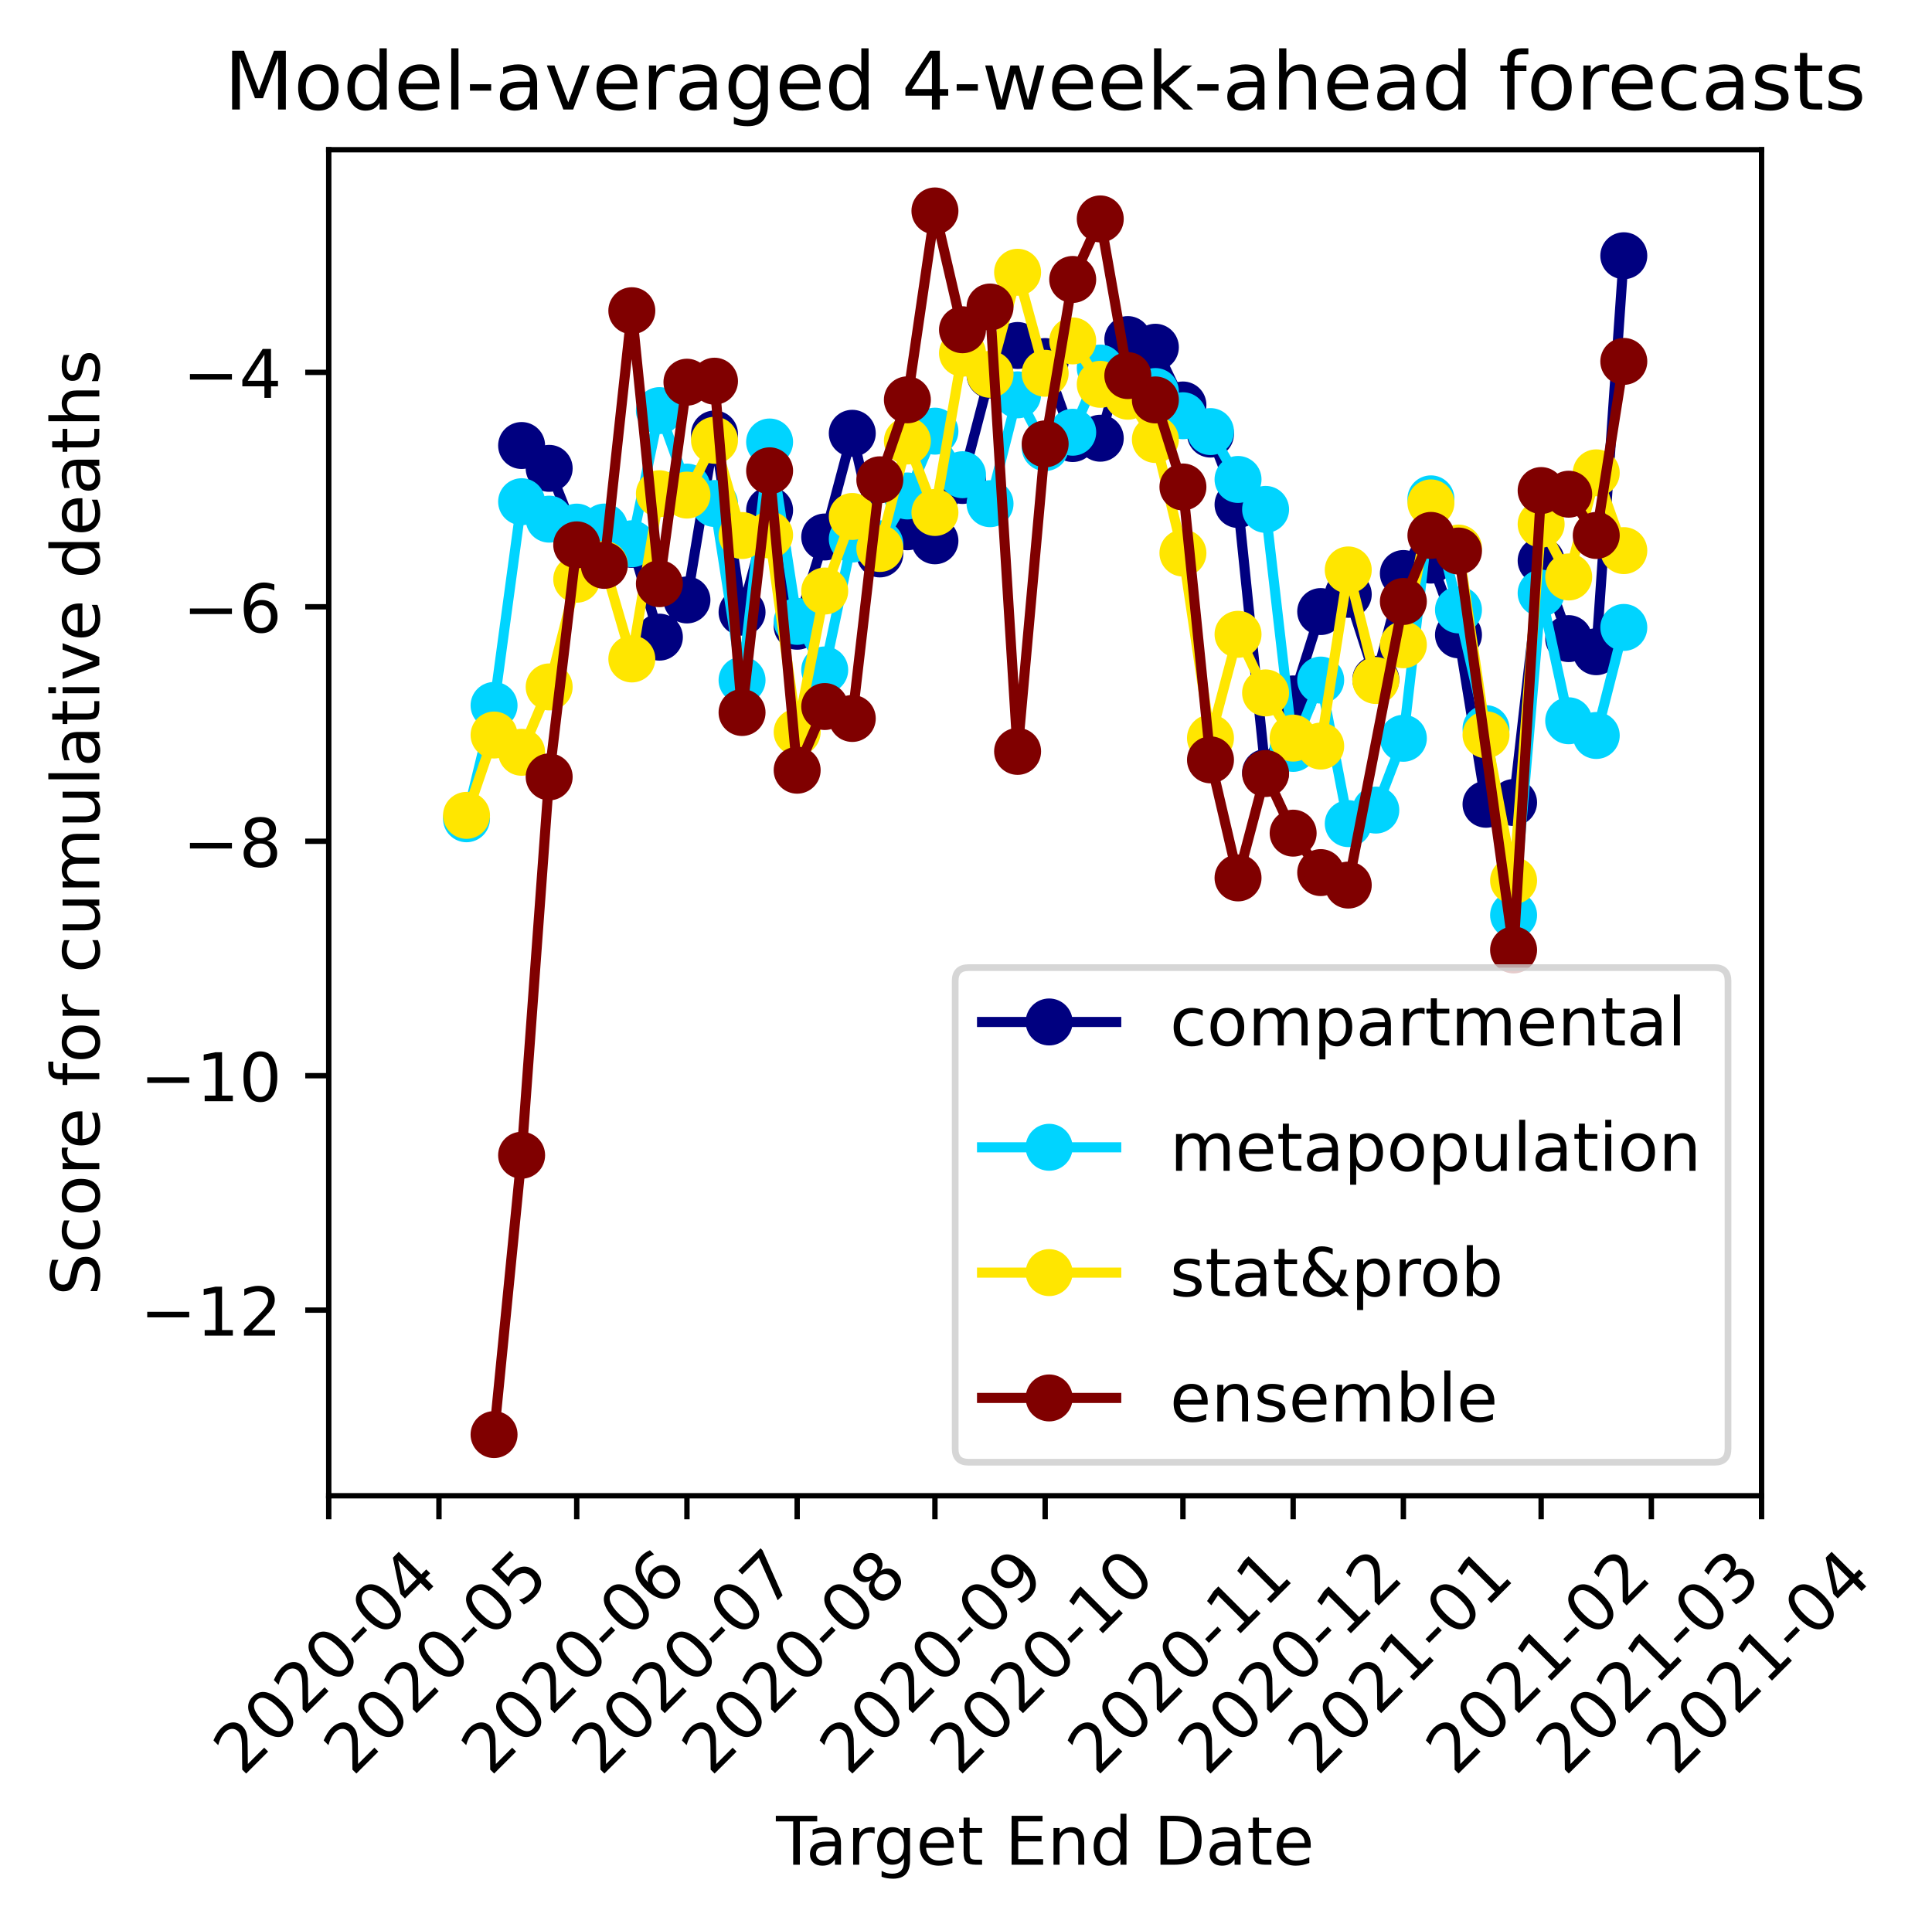 <?xml version="1.0" encoding="utf-8" standalone="no"?>
<!DOCTYPE svg PUBLIC "-//W3C//DTD SVG 1.1//EN"
  "http://www.w3.org/Graphics/SVG/1.1/DTD/svg11.dtd">
<!-- Created with matplotlib (https://matplotlib.org/) -->
<svg height="287.186pt" version="1.1" viewBox="0 0 287.877 287.186" width="287.877pt" xmlns="http://www.w3.org/2000/svg" xmlns:xlink="http://www.w3.org/1999/xlink">
 <defs>
  <style type="text/css">
*{stroke-linecap:butt;stroke-linejoin:round;}
  </style>
 </defs>
 <g id="figure_1">
  <g id="patch_1">
   <path d="M 0 287.186 
L 287.877 287.186 
L 287.877 0 
L 0 0 
z
" style="fill:#ffffff;"/>
  </g>
  <g id="axes_1">
   <g id="patch_2">
    <path d="M 48.983 222.919 
L 262.483 222.919 
L 262.483 22.318 
L 48.983 22.318 
z
" style="fill:#ffffff;"/>
   </g>
   <g id="matplotlib.axis_1">
    <g id="xtick_1">
     <g id="line2d_1">
      <defs>
       <path d="M 0 0 
L 0 3.5 
" id="mabea1fe0af" style="stroke:#000000;stroke-width:0.8;"/>
      </defs>
      <g>
       <use style="stroke:#000000;stroke-width:0.8;" x="48.983" xlink:href="#mabea1fe0af" y="222.919"/>
      </g>
     </g>
     <g id="text_1">
      <!-- 2020-04 -->
      <defs>
       <path d="M 19.188 8.297 
L 53.609 8.297 
L 53.609 0 
L 7.328 0 
L 7.328 8.297 
Q 12.938 14.109 22.625 23.891 
Q 32.328 33.688 34.812 36.531 
Q 39.547 41.844 41.422 45.531 
Q 43.312 49.219 43.312 52.781 
Q 43.312 58.594 39.234 62.25 
Q 35.156 65.922 28.609 65.922 
Q 23.969 65.922 18.812 64.312 
Q 13.672 62.703 7.812 59.422 
L 7.812 69.391 
Q 13.766 71.781 18.938 73 
Q 24.125 74.219 28.422 74.219 
Q 39.75 74.219 46.484 68.547 
Q 53.219 62.891 53.219 53.422 
Q 53.219 48.922 51.531 44.891 
Q 49.859 40.875 45.406 35.406 
Q 44.188 33.984 37.641 27.219 
Q 31.109 20.453 19.188 8.297 
z
" id="DejaVuSans-50"/>
       <path d="M 31.781 66.406 
Q 24.172 66.406 20.328 58.906 
Q 16.5 51.422 16.5 36.375 
Q 16.5 21.391 20.328 13.891 
Q 24.172 6.391 31.781 6.391 
Q 39.453 6.391 43.281 13.891 
Q 47.125 21.391 47.125 36.375 
Q 47.125 51.422 43.281 58.906 
Q 39.453 66.406 31.781 66.406 
z
M 31.781 74.219 
Q 44.047 74.219 50.516 64.516 
Q 56.984 54.828 56.984 36.375 
Q 56.984 17.969 50.516 8.266 
Q 44.047 -1.422 31.781 -1.422 
Q 19.531 -1.422 13.062 8.266 
Q 6.594 17.969 6.594 36.375 
Q 6.594 54.828 13.062 64.516 
Q 19.531 74.219 31.781 74.219 
z
" id="DejaVuSans-48"/>
       <path d="M 4.891 31.391 
L 31.203 31.391 
L 31.203 23.391 
L 4.891 23.391 
z
" id="DejaVuSans-45"/>
       <path d="M 37.797 64.312 
L 12.891 25.391 
L 37.797 25.391 
z
M 35.203 72.906 
L 47.609 72.906 
L 47.609 25.391 
L 58.016 25.391 
L 58.016 17.188 
L 47.609 17.188 
L 47.609 0 
L 37.797 0 
L 37.797 17.188 
L 4.891 17.188 
L 4.891 26.703 
z
" id="DejaVuSans-52"/>
      </defs>
      <g transform="translate(36.162 264.837)rotate(-45)scale(0.1 -0.1)">
       <use xlink:href="#DejaVuSans-50"/>
       <use x="63.623" xlink:href="#DejaVuSans-48"/>
       <use x="127.246" xlink:href="#DejaVuSans-50"/>
       <use x="190.869" xlink:href="#DejaVuSans-48"/>
       <use x="254.492" xlink:href="#DejaVuSans-45"/>
       <use x="290.576" xlink:href="#DejaVuSans-48"/>
       <use x="354.199" xlink:href="#DejaVuSans-52"/>
      </g>
     </g>
    </g>
    <g id="xtick_2">
     <g id="line2d_2">
      <g>
       <use style="stroke:#000000;stroke-width:0.8;" x="65.406" xlink:href="#mabea1fe0af" y="222.919"/>
      </g>
     </g>
     <g id="text_2">
      <!-- 2020-05 -->
      <defs>
       <path d="M 10.797 72.906 
L 49.516 72.906 
L 49.516 64.594 
L 19.828 64.594 
L 19.828 46.734 
Q 21.969 47.469 24.109 47.828 
Q 26.266 48.188 28.422 48.188 
Q 40.625 48.188 47.75 41.5 
Q 54.891 34.812 54.891 23.391 
Q 54.891 11.625 47.562 5.094 
Q 40.234 -1.422 26.906 -1.422 
Q 22.312 -1.422 17.547 -0.641 
Q 12.797 0.141 7.719 1.703 
L 7.719 11.625 
Q 12.109 9.234 16.797 8.062 
Q 21.484 6.891 26.703 6.891 
Q 35.156 6.891 40.078 11.328 
Q 45.016 15.766 45.016 23.391 
Q 45.016 31 40.078 35.438 
Q 35.156 39.891 26.703 39.891 
Q 22.75 39.891 18.812 39.016 
Q 14.891 38.141 10.797 36.281 
z
" id="DejaVuSans-53"/>
      </defs>
      <g transform="translate(52.585 264.837)rotate(-45)scale(0.1 -0.1)">
       <use xlink:href="#DejaVuSans-50"/>
       <use x="63.623" xlink:href="#DejaVuSans-48"/>
       <use x="127.246" xlink:href="#DejaVuSans-50"/>
       <use x="190.869" xlink:href="#DejaVuSans-48"/>
       <use x="254.492" xlink:href="#DejaVuSans-45"/>
       <use x="290.576" xlink:href="#DejaVuSans-48"/>
       <use x="354.199" xlink:href="#DejaVuSans-53"/>
      </g>
     </g>
    </g>
    <g id="xtick_3">
     <g id="line2d_3">
      <g>
       <use style="stroke:#000000;stroke-width:0.8;" x="85.935" xlink:href="#mabea1fe0af" y="222.919"/>
      </g>
     </g>
     <g id="text_3">
      <!-- 2020-06 -->
      <defs>
       <path d="M 33.016 40.375 
Q 26.375 40.375 22.484 35.828 
Q 18.609 31.297 18.609 23.391 
Q 18.609 15.531 22.484 10.953 
Q 26.375 6.391 33.016 6.391 
Q 39.656 6.391 43.531 10.953 
Q 47.406 15.531 47.406 23.391 
Q 47.406 31.297 43.531 35.828 
Q 39.656 40.375 33.016 40.375 
z
M 52.594 71.297 
L 52.594 62.312 
Q 48.875 64.062 45.094 64.984 
Q 41.312 65.922 37.594 65.922 
Q 27.828 65.922 22.672 59.328 
Q 17.531 52.734 16.797 39.406 
Q 19.672 43.656 24.016 45.922 
Q 28.375 48.188 33.594 48.188 
Q 44.578 48.188 50.953 41.516 
Q 57.328 34.859 57.328 23.391 
Q 57.328 12.156 50.688 5.359 
Q 44.047 -1.422 33.016 -1.422 
Q 20.359 -1.422 13.672 8.266 
Q 6.984 17.969 6.984 36.375 
Q 6.984 53.656 15.188 63.938 
Q 23.391 74.219 37.203 74.219 
Q 40.922 74.219 44.703 73.484 
Q 48.484 72.75 52.594 71.297 
z
" id="DejaVuSans-54"/>
      </defs>
      <g transform="translate(73.113 264.837)rotate(-45)scale(0.1 -0.1)">
       <use xlink:href="#DejaVuSans-50"/>
       <use x="63.623" xlink:href="#DejaVuSans-48"/>
       <use x="127.246" xlink:href="#DejaVuSans-50"/>
       <use x="190.869" xlink:href="#DejaVuSans-48"/>
       <use x="254.492" xlink:href="#DejaVuSans-45"/>
       <use x="290.576" xlink:href="#DejaVuSans-48"/>
       <use x="354.199" xlink:href="#DejaVuSans-54"/>
      </g>
     </g>
    </g>
    <g id="xtick_4">
     <g id="line2d_4">
      <g>
       <use style="stroke:#000000;stroke-width:0.8;" x="102.358" xlink:href="#mabea1fe0af" y="222.919"/>
      </g>
     </g>
     <g id="text_4">
      <!-- 2020-07 -->
      <defs>
       <path d="M 8.203 72.906 
L 55.078 72.906 
L 55.078 68.703 
L 28.609 0 
L 18.312 0 
L 43.219 64.594 
L 8.203 64.594 
z
" id="DejaVuSans-55"/>
      </defs>
      <g transform="translate(89.537 264.837)rotate(-45)scale(0.1 -0.1)">
       <use xlink:href="#DejaVuSans-50"/>
       <use x="63.623" xlink:href="#DejaVuSans-48"/>
       <use x="127.246" xlink:href="#DejaVuSans-50"/>
       <use x="190.869" xlink:href="#DejaVuSans-48"/>
       <use x="254.492" xlink:href="#DejaVuSans-45"/>
       <use x="290.576" xlink:href="#DejaVuSans-48"/>
       <use x="354.199" xlink:href="#DejaVuSans-55"/>
      </g>
     </g>
    </g>
    <g id="xtick_5">
     <g id="line2d_5">
      <g>
       <use style="stroke:#000000;stroke-width:0.8;" x="118.781" xlink:href="#mabea1fe0af" y="222.919"/>
      </g>
     </g>
     <g id="text_5">
      <!-- 2020-08 -->
      <defs>
       <path d="M 31.781 34.625 
Q 24.75 34.625 20.719 30.859 
Q 16.703 27.094 16.703 20.516 
Q 16.703 13.922 20.719 10.156 
Q 24.75 6.391 31.781 6.391 
Q 38.812 6.391 42.859 10.172 
Q 46.922 13.969 46.922 20.516 
Q 46.922 27.094 42.891 30.859 
Q 38.875 34.625 31.781 34.625 
z
M 21.922 38.812 
Q 15.578 40.375 12.031 44.719 
Q 8.5 49.078 8.5 55.328 
Q 8.5 64.062 14.719 69.141 
Q 20.953 74.219 31.781 74.219 
Q 42.672 74.219 48.875 69.141 
Q 55.078 64.062 55.078 55.328 
Q 55.078 49.078 51.531 44.719 
Q 48 40.375 41.703 38.812 
Q 48.828 37.156 52.797 32.312 
Q 56.781 27.484 56.781 20.516 
Q 56.781 9.906 50.312 4.234 
Q 43.844 -1.422 31.781 -1.422 
Q 19.734 -1.422 13.25 4.234 
Q 6.781 9.906 6.781 20.516 
Q 6.781 27.484 10.781 32.312 
Q 14.797 37.156 21.922 38.812 
z
M 18.312 54.391 
Q 18.312 48.734 21.844 45.562 
Q 25.391 42.391 31.781 42.391 
Q 38.141 42.391 41.719 45.562 
Q 45.312 48.734 45.312 54.391 
Q 45.312 60.062 41.719 63.234 
Q 38.141 66.406 31.781 66.406 
Q 25.391 66.406 21.844 63.234 
Q 18.312 60.062 18.312 54.391 
z
" id="DejaVuSans-56"/>
      </defs>
      <g transform="translate(105.96 264.837)rotate(-45)scale(0.1 -0.1)">
       <use xlink:href="#DejaVuSans-50"/>
       <use x="63.623" xlink:href="#DejaVuSans-48"/>
       <use x="127.246" xlink:href="#DejaVuSans-50"/>
       <use x="190.869" xlink:href="#DejaVuSans-48"/>
       <use x="254.492" xlink:href="#DejaVuSans-45"/>
       <use x="290.576" xlink:href="#DejaVuSans-48"/>
       <use x="354.199" xlink:href="#DejaVuSans-56"/>
      </g>
     </g>
    </g>
    <g id="xtick_6">
     <g id="line2d_6">
      <g>
       <use style="stroke:#000000;stroke-width:0.8;" x="139.31" xlink:href="#mabea1fe0af" y="222.919"/>
      </g>
     </g>
     <g id="text_6">
      <!-- 2020-09 -->
      <defs>
       <path d="M 10.984 1.516 
L 10.984 10.5 
Q 14.703 8.734 18.5 7.812 
Q 22.312 6.891 25.984 6.891 
Q 35.75 6.891 40.891 13.453 
Q 46.047 20.016 46.781 33.406 
Q 43.953 29.203 39.594 26.953 
Q 35.25 24.703 29.984 24.703 
Q 19.047 24.703 12.672 31.312 
Q 6.297 37.938 6.297 49.422 
Q 6.297 60.641 12.938 67.422 
Q 19.578 74.219 30.609 74.219 
Q 43.266 74.219 49.922 64.516 
Q 56.594 54.828 56.594 36.375 
Q 56.594 19.141 48.406 8.859 
Q 40.234 -1.422 26.422 -1.422 
Q 22.703 -1.422 18.891 -0.688 
Q 15.094 0.047 10.984 1.516 
z
M 30.609 32.422 
Q 37.25 32.422 41.125 36.953 
Q 45.016 41.5 45.016 49.422 
Q 45.016 57.281 41.125 61.844 
Q 37.25 66.406 30.609 66.406 
Q 23.969 66.406 20.094 61.844 
Q 16.219 57.281 16.219 49.422 
Q 16.219 41.5 20.094 36.953 
Q 23.969 32.422 30.609 32.422 
z
" id="DejaVuSans-57"/>
      </defs>
      <g transform="translate(126.489 264.837)rotate(-45)scale(0.1 -0.1)">
       <use xlink:href="#DejaVuSans-50"/>
       <use x="63.623" xlink:href="#DejaVuSans-48"/>
       <use x="127.246" xlink:href="#DejaVuSans-50"/>
       <use x="190.869" xlink:href="#DejaVuSans-48"/>
       <use x="254.492" xlink:href="#DejaVuSans-45"/>
       <use x="290.576" xlink:href="#DejaVuSans-48"/>
       <use x="354.199" xlink:href="#DejaVuSans-57"/>
      </g>
     </g>
    </g>
    <g id="xtick_7">
     <g id="line2d_7">
      <g>
       <use style="stroke:#000000;stroke-width:0.8;" x="155.733" xlink:href="#mabea1fe0af" y="222.919"/>
      </g>
     </g>
     <g id="text_7">
      <!-- 2020-10 -->
      <defs>
       <path d="M 12.406 8.297 
L 28.516 8.297 
L 28.516 63.922 
L 10.984 60.406 
L 10.984 69.391 
L 28.422 72.906 
L 38.281 72.906 
L 38.281 8.297 
L 54.391 8.297 
L 54.391 0 
L 12.406 0 
z
" id="DejaVuSans-49"/>
      </defs>
      <g transform="translate(142.912 264.837)rotate(-45)scale(0.1 -0.1)">
       <use xlink:href="#DejaVuSans-50"/>
       <use x="63.623" xlink:href="#DejaVuSans-48"/>
       <use x="127.246" xlink:href="#DejaVuSans-50"/>
       <use x="190.869" xlink:href="#DejaVuSans-48"/>
       <use x="254.492" xlink:href="#DejaVuSans-45"/>
       <use x="290.576" xlink:href="#DejaVuSans-49"/>
       <use x="354.199" xlink:href="#DejaVuSans-48"/>
      </g>
     </g>
    </g>
    <g id="xtick_8">
     <g id="line2d_8">
      <g>
       <use style="stroke:#000000;stroke-width:0.8;" x="176.262" xlink:href="#mabea1fe0af" y="222.919"/>
      </g>
     </g>
     <g id="text_8">
      <!-- 2020-11 -->
      <g transform="translate(163.441 264.837)rotate(-45)scale(0.1 -0.1)">
       <use xlink:href="#DejaVuSans-50"/>
       <use x="63.623" xlink:href="#DejaVuSans-48"/>
       <use x="127.246" xlink:href="#DejaVuSans-50"/>
       <use x="190.869" xlink:href="#DejaVuSans-48"/>
       <use x="254.492" xlink:href="#DejaVuSans-45"/>
       <use x="290.576" xlink:href="#DejaVuSans-49"/>
       <use x="354.199" xlink:href="#DejaVuSans-49"/>
      </g>
     </g>
    </g>
    <g id="xtick_9">
     <g id="line2d_9">
      <g>
       <use style="stroke:#000000;stroke-width:0.8;" x="192.685" xlink:href="#mabea1fe0af" y="222.919"/>
      </g>
     </g>
     <g id="text_9">
      <!-- 2020-12 -->
      <g transform="translate(179.864 264.837)rotate(-45)scale(0.1 -0.1)">
       <use xlink:href="#DejaVuSans-50"/>
       <use x="63.623" xlink:href="#DejaVuSans-48"/>
       <use x="127.246" xlink:href="#DejaVuSans-50"/>
       <use x="190.869" xlink:href="#DejaVuSans-48"/>
       <use x="254.492" xlink:href="#DejaVuSans-45"/>
       <use x="290.576" xlink:href="#DejaVuSans-49"/>
       <use x="354.199" xlink:href="#DejaVuSans-50"/>
      </g>
     </g>
    </g>
    <g id="xtick_10">
     <g id="line2d_10">
      <g>
       <use style="stroke:#000000;stroke-width:0.8;" x="209.108" xlink:href="#mabea1fe0af" y="222.919"/>
      </g>
     </g>
     <g id="text_10">
      <!-- 2021-01 -->
      <g transform="translate(196.287 264.837)rotate(-45)scale(0.1 -0.1)">
       <use xlink:href="#DejaVuSans-50"/>
       <use x="63.623" xlink:href="#DejaVuSans-48"/>
       <use x="127.246" xlink:href="#DejaVuSans-50"/>
       <use x="190.869" xlink:href="#DejaVuSans-49"/>
       <use x="254.492" xlink:href="#DejaVuSans-45"/>
       <use x="290.576" xlink:href="#DejaVuSans-48"/>
       <use x="354.199" xlink:href="#DejaVuSans-49"/>
      </g>
     </g>
    </g>
    <g id="xtick_11">
     <g id="line2d_11">
      <g>
       <use style="stroke:#000000;stroke-width:0.8;" x="229.637" xlink:href="#mabea1fe0af" y="222.919"/>
      </g>
     </g>
     <g id="text_11">
      <!-- 2021-02 -->
      <g transform="translate(216.816 264.837)rotate(-45)scale(0.1 -0.1)">
       <use xlink:href="#DejaVuSans-50"/>
       <use x="63.623" xlink:href="#DejaVuSans-48"/>
       <use x="127.246" xlink:href="#DejaVuSans-50"/>
       <use x="190.869" xlink:href="#DejaVuSans-49"/>
       <use x="254.492" xlink:href="#DejaVuSans-45"/>
       <use x="290.576" xlink:href="#DejaVuSans-48"/>
       <use x="354.199" xlink:href="#DejaVuSans-50"/>
      </g>
     </g>
    </g>
    <g id="xtick_12">
     <g id="line2d_12">
      <g>
       <use style="stroke:#000000;stroke-width:0.8;" x="246.06" xlink:href="#mabea1fe0af" y="222.919"/>
      </g>
     </g>
     <g id="text_12">
      <!-- 2021-03 -->
      <defs>
       <path d="M 40.578 39.312 
Q 47.656 37.797 51.625 33 
Q 55.609 28.219 55.609 21.188 
Q 55.609 10.406 48.188 4.484 
Q 40.766 -1.422 27.094 -1.422 
Q 22.516 -1.422 17.656 -0.516 
Q 12.797 0.391 7.625 2.203 
L 7.625 11.719 
Q 11.719 9.328 16.594 8.109 
Q 21.484 6.891 26.812 6.891 
Q 36.078 6.891 40.938 10.547 
Q 45.797 14.203 45.797 21.188 
Q 45.797 27.641 41.281 31.266 
Q 36.766 34.906 28.719 34.906 
L 20.219 34.906 
L 20.219 43.016 
L 29.109 43.016 
Q 36.375 43.016 40.234 45.922 
Q 44.094 48.828 44.094 54.297 
Q 44.094 59.906 40.109 62.906 
Q 36.141 65.922 28.719 65.922 
Q 24.656 65.922 20.016 65.031 
Q 15.375 64.156 9.812 62.312 
L 9.812 71.094 
Q 15.438 72.656 20.344 73.438 
Q 25.25 74.219 29.594 74.219 
Q 40.828 74.219 47.359 69.109 
Q 53.906 64.016 53.906 55.328 
Q 53.906 49.266 50.438 45.094 
Q 46.969 40.922 40.578 39.312 
z
" id="DejaVuSans-51"/>
      </defs>
      <g transform="translate(233.239 264.837)rotate(-45)scale(0.1 -0.1)">
       <use xlink:href="#DejaVuSans-50"/>
       <use x="63.623" xlink:href="#DejaVuSans-48"/>
       <use x="127.246" xlink:href="#DejaVuSans-50"/>
       <use x="190.869" xlink:href="#DejaVuSans-49"/>
       <use x="254.492" xlink:href="#DejaVuSans-45"/>
       <use x="290.576" xlink:href="#DejaVuSans-48"/>
       <use x="354.199" xlink:href="#DejaVuSans-51"/>
      </g>
     </g>
    </g>
    <g id="xtick_13">
     <g id="line2d_13">
      <g>
       <use style="stroke:#000000;stroke-width:0.8;" x="262.483" xlink:href="#mabea1fe0af" y="222.919"/>
      </g>
     </g>
     <g id="text_13">
      <!-- 2021-04 -->
      <g transform="translate(249.662 264.837)rotate(-45)scale(0.1 -0.1)">
       <use xlink:href="#DejaVuSans-50"/>
       <use x="63.623" xlink:href="#DejaVuSans-48"/>
       <use x="127.246" xlink:href="#DejaVuSans-50"/>
       <use x="190.869" xlink:href="#DejaVuSans-49"/>
       <use x="254.492" xlink:href="#DejaVuSans-45"/>
       <use x="290.576" xlink:href="#DejaVuSans-48"/>
       <use x="354.199" xlink:href="#DejaVuSans-52"/>
      </g>
     </g>
    </g>
    <g id="text_14">
     <!-- Target End Date -->
     <defs>
      <path d="M -0.297 72.906 
L 61.375 72.906 
L 61.375 64.594 
L 35.5 64.594 
L 35.5 0 
L 25.594 0 
L 25.594 64.594 
L -0.297 64.594 
z
" id="DejaVuSans-84"/>
      <path d="M 34.281 27.484 
Q 23.391 27.484 19.188 25 
Q 14.984 22.516 14.984 16.5 
Q 14.984 11.719 18.141 8.906 
Q 21.297 6.109 26.703 6.109 
Q 34.188 6.109 38.703 11.406 
Q 43.219 16.703 43.219 25.484 
L 43.219 27.484 
z
M 52.203 31.203 
L 52.203 0 
L 43.219 0 
L 43.219 8.297 
Q 40.141 3.328 35.547 0.953 
Q 30.953 -1.422 24.312 -1.422 
Q 15.922 -1.422 10.953 3.297 
Q 6 8.016 6 15.922 
Q 6 25.141 12.172 29.828 
Q 18.359 34.516 30.609 34.516 
L 43.219 34.516 
L 43.219 35.406 
Q 43.219 41.609 39.141 45 
Q 35.062 48.391 27.688 48.391 
Q 23 48.391 18.547 47.266 
Q 14.109 46.141 10.016 43.891 
L 10.016 52.203 
Q 14.938 54.109 19.578 55.047 
Q 24.219 56 28.609 56 
Q 40.484 56 46.344 49.844 
Q 52.203 43.703 52.203 31.203 
z
" id="DejaVuSans-97"/>
      <path d="M 41.109 46.297 
Q 39.594 47.172 37.812 47.578 
Q 36.031 48 33.891 48 
Q 26.266 48 22.188 43.047 
Q 18.109 38.094 18.109 28.812 
L 18.109 0 
L 9.078 0 
L 9.078 54.688 
L 18.109 54.688 
L 18.109 46.188 
Q 20.953 51.172 25.484 53.578 
Q 30.031 56 36.531 56 
Q 37.453 56 38.578 55.875 
Q 39.703 55.766 41.062 55.516 
z
" id="DejaVuSans-114"/>
      <path d="M 45.406 27.984 
Q 45.406 37.75 41.375 43.109 
Q 37.359 48.484 30.078 48.484 
Q 22.859 48.484 18.828 43.109 
Q 14.797 37.75 14.797 27.984 
Q 14.797 18.266 18.828 12.891 
Q 22.859 7.516 30.078 7.516 
Q 37.359 7.516 41.375 12.891 
Q 45.406 18.266 45.406 27.984 
z
M 54.391 6.781 
Q 54.391 -7.172 48.188 -13.984 
Q 42 -20.797 29.203 -20.797 
Q 24.469 -20.797 20.266 -20.094 
Q 16.062 -19.391 12.109 -17.922 
L 12.109 -9.188 
Q 16.062 -11.328 19.922 -12.344 
Q 23.781 -13.375 27.781 -13.375 
Q 36.625 -13.375 41.016 -8.766 
Q 45.406 -4.156 45.406 5.172 
L 45.406 9.625 
Q 42.625 4.781 38.281 2.391 
Q 33.938 0 27.875 0 
Q 17.828 0 11.672 7.656 
Q 5.516 15.328 5.516 27.984 
Q 5.516 40.672 11.672 48.328 
Q 17.828 56 27.875 56 
Q 33.938 56 38.281 53.609 
Q 42.625 51.219 45.406 46.391 
L 45.406 54.688 
L 54.391 54.688 
z
" id="DejaVuSans-103"/>
      <path d="M 56.203 29.594 
L 56.203 25.203 
L 14.891 25.203 
Q 15.484 15.922 20.484 11.062 
Q 25.484 6.203 34.422 6.203 
Q 39.594 6.203 44.453 7.469 
Q 49.312 8.734 54.109 11.281 
L 54.109 2.781 
Q 49.266 0.734 44.188 -0.344 
Q 39.109 -1.422 33.891 -1.422 
Q 20.797 -1.422 13.156 6.188 
Q 5.516 13.812 5.516 26.812 
Q 5.516 40.234 12.766 48.109 
Q 20.016 56 32.328 56 
Q 43.359 56 49.781 48.891 
Q 56.203 41.797 56.203 29.594 
z
M 47.219 32.234 
Q 47.125 39.594 43.094 43.984 
Q 39.062 48.391 32.422 48.391 
Q 24.906 48.391 20.391 44.141 
Q 15.875 39.891 15.188 32.172 
z
" id="DejaVuSans-101"/>
      <path d="M 18.312 70.219 
L 18.312 54.688 
L 36.812 54.688 
L 36.812 47.703 
L 18.312 47.703 
L 18.312 18.016 
Q 18.312 11.328 20.141 9.422 
Q 21.969 7.516 27.594 7.516 
L 36.812 7.516 
L 36.812 0 
L 27.594 0 
Q 17.188 0 13.234 3.875 
Q 9.281 7.766 9.281 18.016 
L 9.281 47.703 
L 2.688 47.703 
L 2.688 54.688 
L 9.281 54.688 
L 9.281 70.219 
z
" id="DejaVuSans-116"/>
      <path id="DejaVuSans-32"/>
      <path d="M 9.812 72.906 
L 55.906 72.906 
L 55.906 64.594 
L 19.672 64.594 
L 19.672 43.016 
L 54.391 43.016 
L 54.391 34.719 
L 19.672 34.719 
L 19.672 8.297 
L 56.781 8.297 
L 56.781 0 
L 9.812 0 
z
" id="DejaVuSans-69"/>
      <path d="M 54.891 33.016 
L 54.891 0 
L 45.906 0 
L 45.906 32.719 
Q 45.906 40.484 42.875 44.328 
Q 39.844 48.188 33.797 48.188 
Q 26.516 48.188 22.312 43.547 
Q 18.109 38.922 18.109 30.906 
L 18.109 0 
L 9.078 0 
L 9.078 54.688 
L 18.109 54.688 
L 18.109 46.188 
Q 21.344 51.125 25.703 53.562 
Q 30.078 56 35.797 56 
Q 45.219 56 50.047 50.172 
Q 54.891 44.344 54.891 33.016 
z
" id="DejaVuSans-110"/>
      <path d="M 45.406 46.391 
L 45.406 75.984 
L 54.391 75.984 
L 54.391 0 
L 45.406 0 
L 45.406 8.203 
Q 42.578 3.328 38.25 0.953 
Q 33.938 -1.422 27.875 -1.422 
Q 17.969 -1.422 11.734 6.484 
Q 5.516 14.406 5.516 27.297 
Q 5.516 40.188 11.734 48.094 
Q 17.969 56 27.875 56 
Q 33.938 56 38.25 53.625 
Q 42.578 51.266 45.406 46.391 
z
M 14.797 27.297 
Q 14.797 17.391 18.875 11.75 
Q 22.953 6.109 30.078 6.109 
Q 37.203 6.109 41.297 11.75 
Q 45.406 17.391 45.406 27.297 
Q 45.406 37.203 41.297 42.844 
Q 37.203 48.484 30.078 48.484 
Q 22.953 48.484 18.875 42.844 
Q 14.797 37.203 14.797 27.297 
z
" id="DejaVuSans-100"/>
      <path d="M 19.672 64.797 
L 19.672 8.109 
L 31.594 8.109 
Q 46.688 8.109 53.688 14.938 
Q 60.688 21.781 60.688 36.531 
Q 60.688 51.172 53.688 57.984 
Q 46.688 64.797 31.594 64.797 
z
M 9.812 72.906 
L 30.078 72.906 
Q 51.266 72.906 61.172 64.094 
Q 71.094 55.281 71.094 36.531 
Q 71.094 17.672 61.125 8.828 
Q 51.172 0 30.078 0 
L 9.812 0 
z
" id="DejaVuSans-68"/>
     </defs>
     <g transform="translate(115.63 277.906)scale(0.1 -0.1)">
      <use xlink:href="#DejaVuSans-84"/>
      <use x="44.584" xlink:href="#DejaVuSans-97"/>
      <use x="105.863" xlink:href="#DejaVuSans-114"/>
      <use x="145.227" xlink:href="#DejaVuSans-103"/>
      <use x="208.703" xlink:href="#DejaVuSans-101"/>
      <use x="270.227" xlink:href="#DejaVuSans-116"/>
      <use x="309.436" xlink:href="#DejaVuSans-32"/>
      <use x="341.223" xlink:href="#DejaVuSans-69"/>
      <use x="404.406" xlink:href="#DejaVuSans-110"/>
      <use x="467.785" xlink:href="#DejaVuSans-100"/>
      <use x="531.262" xlink:href="#DejaVuSans-32"/>
      <use x="563.049" xlink:href="#DejaVuSans-68"/>
      <use x="640.051" xlink:href="#DejaVuSans-97"/>
      <use x="701.33" xlink:href="#DejaVuSans-116"/>
      <use x="740.539" xlink:href="#DejaVuSans-101"/>
     </g>
    </g>
   </g>
   <g id="matplotlib.axis_2">
    <g id="ytick_1">
     <g id="line2d_14">
      <defs>
       <path d="M 0 0 
L -3.5 0 
" id="meaad542abb" style="stroke:#000000;stroke-width:0.8;"/>
      </defs>
      <g>
       <use style="stroke:#000000;stroke-width:0.8;" x="48.983" xlink:href="#meaad542abb" y="195.251"/>
      </g>
     </g>
     <g id="text_15">
      <!-- −12 -->
      <defs>
       <path d="M 10.594 35.5 
L 73.188 35.5 
L 73.188 27.203 
L 10.594 27.203 
z
" id="DejaVuSans-8722"/>
      </defs>
      <g transform="translate(20.878 199.05)scale(0.1 -0.1)">
       <use xlink:href="#DejaVuSans-8722"/>
       <use x="83.789" xlink:href="#DejaVuSans-49"/>
       <use x="147.412" xlink:href="#DejaVuSans-50"/>
      </g>
     </g>
    </g>
    <g id="ytick_2">
     <g id="line2d_15">
      <g>
       <use style="stroke:#000000;stroke-width:0.8;" x="48.983" xlink:href="#meaad542abb" y="160.312"/>
      </g>
     </g>
     <g id="text_16">
      <!-- −10 -->
      <g transform="translate(20.878 164.111)scale(0.1 -0.1)">
       <use xlink:href="#DejaVuSans-8722"/>
       <use x="83.789" xlink:href="#DejaVuSans-49"/>
       <use x="147.412" xlink:href="#DejaVuSans-48"/>
      </g>
     </g>
    </g>
    <g id="ytick_3">
     <g id="line2d_16">
      <g>
       <use style="stroke:#000000;stroke-width:0.8;" x="48.983" xlink:href="#meaad542abb" y="125.373"/>
      </g>
     </g>
     <g id="text_17">
      <!-- −8 -->
      <g transform="translate(27.241 129.172)scale(0.1 -0.1)">
       <use xlink:href="#DejaVuSans-8722"/>
       <use x="83.789" xlink:href="#DejaVuSans-56"/>
      </g>
     </g>
    </g>
    <g id="ytick_4">
     <g id="line2d_17">
      <g>
       <use style="stroke:#000000;stroke-width:0.8;" x="48.983" xlink:href="#meaad542abb" y="90.434"/>
      </g>
     </g>
     <g id="text_18">
      <!-- −6 -->
      <g transform="translate(27.241 94.233)scale(0.1 -0.1)">
       <use xlink:href="#DejaVuSans-8722"/>
       <use x="83.789" xlink:href="#DejaVuSans-54"/>
      </g>
     </g>
    </g>
    <g id="ytick_5">
     <g id="line2d_18">
      <g>
       <use style="stroke:#000000;stroke-width:0.8;" x="48.983" xlink:href="#meaad542abb" y="55.495"/>
      </g>
     </g>
     <g id="text_19">
      <!-- −4 -->
      <g transform="translate(27.241 59.294)scale(0.1 -0.1)">
       <use xlink:href="#DejaVuSans-8722"/>
       <use x="83.789" xlink:href="#DejaVuSans-52"/>
      </g>
     </g>
    </g>
    <g id="text_20">
     <!-- Score for cumulative deaths -->
     <defs>
      <path d="M 53.516 70.516 
L 53.516 60.891 
Q 47.906 63.578 42.922 64.891 
Q 37.938 66.219 33.297 66.219 
Q 25.25 66.219 20.875 63.094 
Q 16.5 59.969 16.5 54.203 
Q 16.5 49.359 19.406 46.891 
Q 22.312 44.438 30.422 42.922 
L 36.375 41.703 
Q 47.406 39.594 52.656 34.297 
Q 57.906 29 57.906 20.125 
Q 57.906 9.516 50.797 4.047 
Q 43.703 -1.422 29.984 -1.422 
Q 24.812 -1.422 18.969 -0.25 
Q 13.141 0.922 6.891 3.219 
L 6.891 13.375 
Q 12.891 10.016 18.656 8.297 
Q 24.422 6.594 29.984 6.594 
Q 38.422 6.594 43.016 9.906 
Q 47.609 13.234 47.609 19.391 
Q 47.609 24.75 44.312 27.781 
Q 41.016 30.812 33.5 32.328 
L 27.484 33.5 
Q 16.453 35.688 11.516 40.375 
Q 6.594 45.062 6.594 53.422 
Q 6.594 63.094 13.406 68.656 
Q 20.219 74.219 32.172 74.219 
Q 37.312 74.219 42.625 73.281 
Q 47.953 72.359 53.516 70.516 
z
" id="DejaVuSans-83"/>
      <path d="M 48.781 52.594 
L 48.781 44.188 
Q 44.969 46.297 41.141 47.344 
Q 37.312 48.391 33.406 48.391 
Q 24.656 48.391 19.812 42.844 
Q 14.984 37.312 14.984 27.297 
Q 14.984 17.281 19.812 11.734 
Q 24.656 6.203 33.406 6.203 
Q 37.312 6.203 41.141 7.25 
Q 44.969 8.297 48.781 10.406 
L 48.781 2.094 
Q 45.016 0.344 40.984 -0.531 
Q 36.969 -1.422 32.422 -1.422 
Q 20.062 -1.422 12.781 6.344 
Q 5.516 14.109 5.516 27.297 
Q 5.516 40.672 12.859 48.328 
Q 20.219 56 33.016 56 
Q 37.156 56 41.109 55.141 
Q 45.062 54.297 48.781 52.594 
z
" id="DejaVuSans-99"/>
      <path d="M 30.609 48.391 
Q 23.391 48.391 19.188 42.75 
Q 14.984 37.109 14.984 27.297 
Q 14.984 17.484 19.156 11.844 
Q 23.344 6.203 30.609 6.203 
Q 37.797 6.203 41.984 11.859 
Q 46.188 17.531 46.188 27.297 
Q 46.188 37.016 41.984 42.703 
Q 37.797 48.391 30.609 48.391 
z
M 30.609 56 
Q 42.328 56 49.016 48.375 
Q 55.719 40.766 55.719 27.297 
Q 55.719 13.875 49.016 6.219 
Q 42.328 -1.422 30.609 -1.422 
Q 18.844 -1.422 12.172 6.219 
Q 5.516 13.875 5.516 27.297 
Q 5.516 40.766 12.172 48.375 
Q 18.844 56 30.609 56 
z
" id="DejaVuSans-111"/>
      <path d="M 37.109 75.984 
L 37.109 68.5 
L 28.516 68.5 
Q 23.688 68.5 21.797 66.547 
Q 19.922 64.594 19.922 59.516 
L 19.922 54.688 
L 34.719 54.688 
L 34.719 47.703 
L 19.922 47.703 
L 19.922 0 
L 10.891 0 
L 10.891 47.703 
L 2.297 47.703 
L 2.297 54.688 
L 10.891 54.688 
L 10.891 58.5 
Q 10.891 67.625 15.141 71.797 
Q 19.391 75.984 28.609 75.984 
z
" id="DejaVuSans-102"/>
      <path d="M 8.5 21.578 
L 8.5 54.688 
L 17.484 54.688 
L 17.484 21.922 
Q 17.484 14.156 20.5 10.266 
Q 23.531 6.391 29.594 6.391 
Q 36.859 6.391 41.078 11.031 
Q 45.312 15.672 45.312 23.688 
L 45.312 54.688 
L 54.297 54.688 
L 54.297 0 
L 45.312 0 
L 45.312 8.406 
Q 42.047 3.422 37.719 1 
Q 33.406 -1.422 27.688 -1.422 
Q 18.266 -1.422 13.375 4.438 
Q 8.5 10.297 8.5 21.578 
z
M 31.109 56 
z
" id="DejaVuSans-117"/>
      <path d="M 52 44.188 
Q 55.375 50.25 60.062 53.125 
Q 64.75 56 71.094 56 
Q 79.641 56 84.281 50.016 
Q 88.922 44.047 88.922 33.016 
L 88.922 0 
L 79.891 0 
L 79.891 32.719 
Q 79.891 40.578 77.094 44.375 
Q 74.312 48.188 68.609 48.188 
Q 61.625 48.188 57.562 43.547 
Q 53.516 38.922 53.516 30.906 
L 53.516 0 
L 44.484 0 
L 44.484 32.719 
Q 44.484 40.625 41.703 44.406 
Q 38.922 48.188 33.109 48.188 
Q 26.219 48.188 22.156 43.531 
Q 18.109 38.875 18.109 30.906 
L 18.109 0 
L 9.078 0 
L 9.078 54.688 
L 18.109 54.688 
L 18.109 46.188 
Q 21.188 51.219 25.484 53.609 
Q 29.781 56 35.688 56 
Q 41.656 56 45.828 52.969 
Q 50 49.953 52 44.188 
z
" id="DejaVuSans-109"/>
      <path d="M 9.422 75.984 
L 18.406 75.984 
L 18.406 0 
L 9.422 0 
z
" id="DejaVuSans-108"/>
      <path d="M 9.422 54.688 
L 18.406 54.688 
L 18.406 0 
L 9.422 0 
z
M 9.422 75.984 
L 18.406 75.984 
L 18.406 64.594 
L 9.422 64.594 
z
" id="DejaVuSans-105"/>
      <path d="M 2.984 54.688 
L 12.5 54.688 
L 29.594 8.797 
L 46.688 54.688 
L 56.203 54.688 
L 35.688 0 
L 23.484 0 
z
" id="DejaVuSans-118"/>
      <path d="M 54.891 33.016 
L 54.891 0 
L 45.906 0 
L 45.906 32.719 
Q 45.906 40.484 42.875 44.328 
Q 39.844 48.188 33.797 48.188 
Q 26.516 48.188 22.312 43.547 
Q 18.109 38.922 18.109 30.906 
L 18.109 0 
L 9.078 0 
L 9.078 75.984 
L 18.109 75.984 
L 18.109 46.188 
Q 21.344 51.125 25.703 53.562 
Q 30.078 56 35.797 56 
Q 45.219 56 50.047 50.172 
Q 54.891 44.344 54.891 33.016 
z
" id="DejaVuSans-104"/>
      <path d="M 44.281 53.078 
L 44.281 44.578 
Q 40.484 46.531 36.375 47.5 
Q 32.281 48.484 27.875 48.484 
Q 21.188 48.484 17.844 46.438 
Q 14.5 44.391 14.5 40.281 
Q 14.5 37.156 16.891 35.375 
Q 19.281 33.594 26.516 31.984 
L 29.594 31.297 
Q 39.156 29.25 43.188 25.516 
Q 47.219 21.781 47.219 15.094 
Q 47.219 7.469 41.188 3.016 
Q 35.156 -1.422 24.609 -1.422 
Q 20.219 -1.422 15.453 -0.562 
Q 10.688 0.297 5.422 2 
L 5.422 11.281 
Q 10.406 8.688 15.234 7.391 
Q 20.062 6.109 24.812 6.109 
Q 31.156 6.109 34.562 8.281 
Q 37.984 10.453 37.984 14.406 
Q 37.984 18.062 35.516 20.016 
Q 33.062 21.969 24.703 23.781 
L 21.578 24.516 
Q 13.234 26.266 9.516 29.906 
Q 5.812 33.547 5.812 39.891 
Q 5.812 47.609 11.281 51.797 
Q 16.75 56 26.812 56 
Q 31.781 56 36.172 55.266 
Q 40.578 54.547 44.281 53.078 
z
" id="DejaVuSans-115"/>
     </defs>
     <g transform="translate(14.798 193.107)rotate(-90)scale(0.1 -0.1)">
      <use xlink:href="#DejaVuSans-83"/>
      <use x="63.477" xlink:href="#DejaVuSans-99"/>
      <use x="118.457" xlink:href="#DejaVuSans-111"/>
      <use x="179.639" xlink:href="#DejaVuSans-114"/>
      <use x="218.502" xlink:href="#DejaVuSans-101"/>
      <use x="280.025" xlink:href="#DejaVuSans-32"/>
      <use x="311.812" xlink:href="#DejaVuSans-102"/>
      <use x="347.018" xlink:href="#DejaVuSans-111"/>
      <use x="408.199" xlink:href="#DejaVuSans-114"/>
      <use x="449.312" xlink:href="#DejaVuSans-32"/>
      <use x="481.1" xlink:href="#DejaVuSans-99"/>
      <use x="536.08" xlink:href="#DejaVuSans-117"/>
      <use x="599.459" xlink:href="#DejaVuSans-109"/>
      <use x="696.871" xlink:href="#DejaVuSans-117"/>
      <use x="760.25" xlink:href="#DejaVuSans-108"/>
      <use x="788.033" xlink:href="#DejaVuSans-97"/>
      <use x="849.312" xlink:href="#DejaVuSans-116"/>
      <use x="888.521" xlink:href="#DejaVuSans-105"/>
      <use x="916.305" xlink:href="#DejaVuSans-118"/>
      <use x="975.484" xlink:href="#DejaVuSans-101"/>
      <use x="1037.008" xlink:href="#DejaVuSans-32"/>
      <use x="1068.795" xlink:href="#DejaVuSans-100"/>
      <use x="1132.271" xlink:href="#DejaVuSans-101"/>
      <use x="1193.795" xlink:href="#DejaVuSans-97"/>
      <use x="1255.074" xlink:href="#DejaVuSans-116"/>
      <use x="1294.283" xlink:href="#DejaVuSans-104"/>
      <use x="1357.662" xlink:href="#DejaVuSans-115"/>
     </g>
    </g>
   </g>
   <g id="line2d_19">
    <path clip-path="url(#pe3bd2746a5)" d="M 77.723 66.396 
L 81.829 69.8 
L 85.935 80.173 
L 90.041 79.367 
L 94.146 81.129 
L 98.252 94.955 
L 102.358 89.414 
L 106.464 64.676 
L 110.569 91.237 
L 114.675 76.04 
L 118.781 93.33 
L 122.887 80.031 
L 126.993 64.574 
L 131.098 82.555 
L 135.204 78.507 
L 139.31 80.598 
L 143.416 71.606 
L 147.521 55.875 
L 151.627 51.488 
L 155.733 53.88 
L 159.839 65.361 
L 163.944 65.311 
L 168.05 50.608 
L 172.156 51.75 
L 176.262 60.354 
L 180.368 64.694 
L 184.473 75.19 
L 188.579 115.126 
L 192.685 104.162 
L 196.791 91.144 
L 200.896 88.576 
L 205.002 101.247 
L 209.108 85.473 
L 213.214 83.474 
L 217.32 94.61 
L 221.425 119.866 
L 225.531 119.599 
L 229.637 83.563 
L 233.743 95.175 
L 237.848 97.129 
L 241.954 38.114 
" style="fill:none;stroke:#000080;stroke-linecap:square;stroke-width:1.5;"/>
    <defs>
     <path d="M 0 3 
C 0.796 3 1.559 2.684 2.121 2.121 
C 2.684 1.559 3 0.796 3 0 
C 3 -0.796 2.684 -1.559 2.121 -2.121 
C 1.559 -2.684 0.796 -3 0 -3 
C -0.796 -3 -1.559 -2.684 -2.121 -2.121 
C -2.684 -1.559 -3 -0.796 -3 0 
C -3 0.796 -2.684 1.559 -2.121 2.121 
C -1.559 2.684 -0.796 3 0 3 
z
" id="m1b3caf0bf7" style="stroke:#000080;"/>
    </defs>
    <g clip-path="url(#pe3bd2746a5)">
     <use style="fill:#000080;stroke:#000080;" x="77.723" xlink:href="#m1b3caf0bf7" y="66.396"/>
     <use style="fill:#000080;stroke:#000080;" x="81.829" xlink:href="#m1b3caf0bf7" y="69.8"/>
     <use style="fill:#000080;stroke:#000080;" x="85.935" xlink:href="#m1b3caf0bf7" y="80.173"/>
     <use style="fill:#000080;stroke:#000080;" x="90.041" xlink:href="#m1b3caf0bf7" y="79.367"/>
     <use style="fill:#000080;stroke:#000080;" x="94.146" xlink:href="#m1b3caf0bf7" y="81.129"/>
     <use style="fill:#000080;stroke:#000080;" x="98.252" xlink:href="#m1b3caf0bf7" y="94.955"/>
     <use style="fill:#000080;stroke:#000080;" x="102.358" xlink:href="#m1b3caf0bf7" y="89.414"/>
     <use style="fill:#000080;stroke:#000080;" x="106.464" xlink:href="#m1b3caf0bf7" y="64.676"/>
     <use style="fill:#000080;stroke:#000080;" x="110.569" xlink:href="#m1b3caf0bf7" y="91.237"/>
     <use style="fill:#000080;stroke:#000080;" x="114.675" xlink:href="#m1b3caf0bf7" y="76.04"/>
     <use style="fill:#000080;stroke:#000080;" x="118.781" xlink:href="#m1b3caf0bf7" y="93.33"/>
     <use style="fill:#000080;stroke:#000080;" x="122.887" xlink:href="#m1b3caf0bf7" y="80.031"/>
     <use style="fill:#000080;stroke:#000080;" x="126.993" xlink:href="#m1b3caf0bf7" y="64.574"/>
     <use style="fill:#000080;stroke:#000080;" x="131.098" xlink:href="#m1b3caf0bf7" y="82.555"/>
     <use style="fill:#000080;stroke:#000080;" x="135.204" xlink:href="#m1b3caf0bf7" y="78.507"/>
     <use style="fill:#000080;stroke:#000080;" x="139.31" xlink:href="#m1b3caf0bf7" y="80.598"/>
     <use style="fill:#000080;stroke:#000080;" x="143.416" xlink:href="#m1b3caf0bf7" y="71.606"/>
     <use style="fill:#000080;stroke:#000080;" x="147.521" xlink:href="#m1b3caf0bf7" y="55.875"/>
     <use style="fill:#000080;stroke:#000080;" x="151.627" xlink:href="#m1b3caf0bf7" y="51.488"/>
     <use style="fill:#000080;stroke:#000080;" x="155.733" xlink:href="#m1b3caf0bf7" y="53.88"/>
     <use style="fill:#000080;stroke:#000080;" x="159.839" xlink:href="#m1b3caf0bf7" y="65.361"/>
     <use style="fill:#000080;stroke:#000080;" x="163.944" xlink:href="#m1b3caf0bf7" y="65.311"/>
     <use style="fill:#000080;stroke:#000080;" x="168.05" xlink:href="#m1b3caf0bf7" y="50.608"/>
     <use style="fill:#000080;stroke:#000080;" x="172.156" xlink:href="#m1b3caf0bf7" y="51.75"/>
     <use style="fill:#000080;stroke:#000080;" x="176.262" xlink:href="#m1b3caf0bf7" y="60.354"/>
     <use style="fill:#000080;stroke:#000080;" x="180.368" xlink:href="#m1b3caf0bf7" y="64.694"/>
     <use style="fill:#000080;stroke:#000080;" x="184.473" xlink:href="#m1b3caf0bf7" y="75.19"/>
     <use style="fill:#000080;stroke:#000080;" x="188.579" xlink:href="#m1b3caf0bf7" y="115.126"/>
     <use style="fill:#000080;stroke:#000080;" x="192.685" xlink:href="#m1b3caf0bf7" y="104.162"/>
     <use style="fill:#000080;stroke:#000080;" x="196.791" xlink:href="#m1b3caf0bf7" y="91.144"/>
     <use style="fill:#000080;stroke:#000080;" x="200.896" xlink:href="#m1b3caf0bf7" y="88.576"/>
     <use style="fill:#000080;stroke:#000080;" x="205.002" xlink:href="#m1b3caf0bf7" y="101.247"/>
     <use style="fill:#000080;stroke:#000080;" x="209.108" xlink:href="#m1b3caf0bf7" y="85.473"/>
     <use style="fill:#000080;stroke:#000080;" x="213.214" xlink:href="#m1b3caf0bf7" y="83.474"/>
     <use style="fill:#000080;stroke:#000080;" x="217.32" xlink:href="#m1b3caf0bf7" y="94.61"/>
     <use style="fill:#000080;stroke:#000080;" x="221.425" xlink:href="#m1b3caf0bf7" y="119.866"/>
     <use style="fill:#000080;stroke:#000080;" x="225.531" xlink:href="#m1b3caf0bf7" y="119.599"/>
     <use style="fill:#000080;stroke:#000080;" x="229.637" xlink:href="#m1b3caf0bf7" y="83.563"/>
     <use style="fill:#000080;stroke:#000080;" x="233.743" xlink:href="#m1b3caf0bf7" y="95.175"/>
     <use style="fill:#000080;stroke:#000080;" x="237.848" xlink:href="#m1b3caf0bf7" y="97.129"/>
     <use style="fill:#000080;stroke:#000080;" x="241.954" xlink:href="#m1b3caf0bf7" y="38.114"/>
    </g>
   </g>
   <g id="line2d_20">
    <path clip-path="url(#pe3bd2746a5)" d="M 69.512 122.024 
L 73.617 105.133 
L 77.723 74.771 
L 81.829 77.371 
L 85.935 78.556 
L 90.041 78.547 
L 94.146 81.039 
L 98.252 61.195 
L 102.358 72.591 
L 106.464 75.037 
L 110.569 101.365 
L 114.675 65.872 
L 118.781 92.605 
L 122.887 99.842 
L 126.993 80.334 
L 131.098 81.043 
L 135.204 73.915 
L 139.31 64.256 
L 143.416 70.749 
L 147.521 75.068 
L 151.627 58.844 
L 155.733 66.706 
L 159.839 64.415 
L 163.944 54.853 
L 168.05 58.027 
L 172.156 58.35 
L 176.262 61.958 
L 180.368 64.319 
L 184.473 71.454 
L 188.579 75.916 
L 192.685 111.534 
L 196.791 101.352 
L 200.896 122.746 
L 205.002 120.73 
L 209.108 110.028 
L 213.214 74.346 
L 217.32 90.895 
L 221.425 108.592 
L 225.531 136.39 
L 229.637 88.39 
L 233.743 107.417 
L 237.848 109.611 
L 241.954 93.508 
" style="fill:none;stroke:#00d4ff;stroke-linecap:square;stroke-width:1.5;"/>
    <defs>
     <path d="M 0 3 
C 0.796 3 1.559 2.684 2.121 2.121 
C 2.684 1.559 3 0.796 3 0 
C 3 -0.796 2.684 -1.559 2.121 -2.121 
C 1.559 -2.684 0.796 -3 0 -3 
C -0.796 -3 -1.559 -2.684 -2.121 -2.121 
C -2.684 -1.559 -3 -0.796 -3 0 
C -3 0.796 -2.684 1.559 -2.121 2.121 
C -1.559 2.684 -0.796 3 0 3 
z
" id="m3559d66d4a" style="stroke:#00d4ff;"/>
    </defs>
    <g clip-path="url(#pe3bd2746a5)">
     <use style="fill:#00d4ff;stroke:#00d4ff;" x="69.512" xlink:href="#m3559d66d4a" y="122.024"/>
     <use style="fill:#00d4ff;stroke:#00d4ff;" x="73.617" xlink:href="#m3559d66d4a" y="105.133"/>
     <use style="fill:#00d4ff;stroke:#00d4ff;" x="77.723" xlink:href="#m3559d66d4a" y="74.771"/>
     <use style="fill:#00d4ff;stroke:#00d4ff;" x="81.829" xlink:href="#m3559d66d4a" y="77.371"/>
     <use style="fill:#00d4ff;stroke:#00d4ff;" x="85.935" xlink:href="#m3559d66d4a" y="78.556"/>
     <use style="fill:#00d4ff;stroke:#00d4ff;" x="90.041" xlink:href="#m3559d66d4a" y="78.547"/>
     <use style="fill:#00d4ff;stroke:#00d4ff;" x="94.146" xlink:href="#m3559d66d4a" y="81.039"/>
     <use style="fill:#00d4ff;stroke:#00d4ff;" x="98.252" xlink:href="#m3559d66d4a" y="61.195"/>
     <use style="fill:#00d4ff;stroke:#00d4ff;" x="102.358" xlink:href="#m3559d66d4a" y="72.591"/>
     <use style="fill:#00d4ff;stroke:#00d4ff;" x="106.464" xlink:href="#m3559d66d4a" y="75.037"/>
     <use style="fill:#00d4ff;stroke:#00d4ff;" x="110.569" xlink:href="#m3559d66d4a" y="101.365"/>
     <use style="fill:#00d4ff;stroke:#00d4ff;" x="114.675" xlink:href="#m3559d66d4a" y="65.872"/>
     <use style="fill:#00d4ff;stroke:#00d4ff;" x="118.781" xlink:href="#m3559d66d4a" y="92.605"/>
     <use style="fill:#00d4ff;stroke:#00d4ff;" x="122.887" xlink:href="#m3559d66d4a" y="99.842"/>
     <use style="fill:#00d4ff;stroke:#00d4ff;" x="126.993" xlink:href="#m3559d66d4a" y="80.334"/>
     <use style="fill:#00d4ff;stroke:#00d4ff;" x="131.098" xlink:href="#m3559d66d4a" y="81.043"/>
     <use style="fill:#00d4ff;stroke:#00d4ff;" x="135.204" xlink:href="#m3559d66d4a" y="73.915"/>
     <use style="fill:#00d4ff;stroke:#00d4ff;" x="139.31" xlink:href="#m3559d66d4a" y="64.256"/>
     <use style="fill:#00d4ff;stroke:#00d4ff;" x="143.416" xlink:href="#m3559d66d4a" y="70.749"/>
     <use style="fill:#00d4ff;stroke:#00d4ff;" x="147.521" xlink:href="#m3559d66d4a" y="75.068"/>
     <use style="fill:#00d4ff;stroke:#00d4ff;" x="151.627" xlink:href="#m3559d66d4a" y="58.844"/>
     <use style="fill:#00d4ff;stroke:#00d4ff;" x="155.733" xlink:href="#m3559d66d4a" y="66.706"/>
     <use style="fill:#00d4ff;stroke:#00d4ff;" x="159.839" xlink:href="#m3559d66d4a" y="64.415"/>
     <use style="fill:#00d4ff;stroke:#00d4ff;" x="163.944" xlink:href="#m3559d66d4a" y="54.853"/>
     <use style="fill:#00d4ff;stroke:#00d4ff;" x="168.05" xlink:href="#m3559d66d4a" y="58.027"/>
     <use style="fill:#00d4ff;stroke:#00d4ff;" x="172.156" xlink:href="#m3559d66d4a" y="58.35"/>
     <use style="fill:#00d4ff;stroke:#00d4ff;" x="176.262" xlink:href="#m3559d66d4a" y="61.958"/>
     <use style="fill:#00d4ff;stroke:#00d4ff;" x="180.368" xlink:href="#m3559d66d4a" y="64.319"/>
     <use style="fill:#00d4ff;stroke:#00d4ff;" x="184.473" xlink:href="#m3559d66d4a" y="71.454"/>
     <use style="fill:#00d4ff;stroke:#00d4ff;" x="188.579" xlink:href="#m3559d66d4a" y="75.916"/>
     <use style="fill:#00d4ff;stroke:#00d4ff;" x="192.685" xlink:href="#m3559d66d4a" y="111.534"/>
     <use style="fill:#00d4ff;stroke:#00d4ff;" x="196.791" xlink:href="#m3559d66d4a" y="101.352"/>
     <use style="fill:#00d4ff;stroke:#00d4ff;" x="200.896" xlink:href="#m3559d66d4a" y="122.746"/>
     <use style="fill:#00d4ff;stroke:#00d4ff;" x="205.002" xlink:href="#m3559d66d4a" y="120.73"/>
     <use style="fill:#00d4ff;stroke:#00d4ff;" x="209.108" xlink:href="#m3559d66d4a" y="110.028"/>
     <use style="fill:#00d4ff;stroke:#00d4ff;" x="213.214" xlink:href="#m3559d66d4a" y="74.346"/>
     <use style="fill:#00d4ff;stroke:#00d4ff;" x="217.32" xlink:href="#m3559d66d4a" y="90.895"/>
     <use style="fill:#00d4ff;stroke:#00d4ff;" x="221.425" xlink:href="#m3559d66d4a" y="108.592"/>
     <use style="fill:#00d4ff;stroke:#00d4ff;" x="225.531" xlink:href="#m3559d66d4a" y="136.39"/>
     <use style="fill:#00d4ff;stroke:#00d4ff;" x="229.637" xlink:href="#m3559d66d4a" y="88.39"/>
     <use style="fill:#00d4ff;stroke:#00d4ff;" x="233.743" xlink:href="#m3559d66d4a" y="107.417"/>
     <use style="fill:#00d4ff;stroke:#00d4ff;" x="237.848" xlink:href="#m3559d66d4a" y="109.611"/>
     <use style="fill:#00d4ff;stroke:#00d4ff;" x="241.954" xlink:href="#m3559d66d4a" y="93.508"/>
    </g>
   </g>
   <g id="line2d_21">
    <path clip-path="url(#pe3bd2746a5)" d="M 69.512 121.516 
L 73.617 109.542 
L 77.723 112.114 
L 81.829 102.374 
L 85.935 86.326 
L 90.041 84.12 
L 94.146 98.207 
L 98.252 73.577 
L 102.358 73.786 
L 106.464 65.614 
L 110.569 79.811 
L 114.675 79.732 
L 118.781 109.108 
L 122.887 88.083 
L 126.993 76.969 
L 131.098 81.741 
L 135.204 65.72 
L 139.31 76.377 
L 143.416 52.637 
L 147.521 55.786 
L 151.627 40.578 
L 155.733 55.631 
L 159.839 50.807 
L 163.944 57.276 
L 168.05 59.051 
L 172.156 65.5 
L 176.262 82.421 
L 180.368 109.999 
L 184.473 94.532 
L 188.579 103.266 
L 192.685 110.003 
L 196.791 111.188 
L 200.896 84.94 
L 205.002 101.417 
L 209.108 96.094 
L 213.214 74.948 
L 217.32 81.678 
L 221.425 109.507 
L 225.531 131.236 
L 229.637 78.112 
L 233.743 85.985 
L 237.848 70.468 
L 241.954 82.059 
" style="fill:none;stroke:#ffe600;stroke-linecap:square;stroke-width:1.5;"/>
    <defs>
     <path d="M 0 3 
C 0.796 3 1.559 2.684 2.121 2.121 
C 2.684 1.559 3 0.796 3 0 
C 3 -0.796 2.684 -1.559 2.121 -2.121 
C 1.559 -2.684 0.796 -3 0 -3 
C -0.796 -3 -1.559 -2.684 -2.121 -2.121 
C -2.684 -1.559 -3 -0.796 -3 0 
C -3 0.796 -2.684 1.559 -2.121 2.121 
C -1.559 2.684 -0.796 3 0 3 
z
" id="m1a589b7c13" style="stroke:#ffe600;"/>
    </defs>
    <g clip-path="url(#pe3bd2746a5)">
     <use style="fill:#ffe600;stroke:#ffe600;" x="69.512" xlink:href="#m1a589b7c13" y="121.516"/>
     <use style="fill:#ffe600;stroke:#ffe600;" x="73.617" xlink:href="#m1a589b7c13" y="109.542"/>
     <use style="fill:#ffe600;stroke:#ffe600;" x="77.723" xlink:href="#m1a589b7c13" y="112.114"/>
     <use style="fill:#ffe600;stroke:#ffe600;" x="81.829" xlink:href="#m1a589b7c13" y="102.374"/>
     <use style="fill:#ffe600;stroke:#ffe600;" x="85.935" xlink:href="#m1a589b7c13" y="86.326"/>
     <use style="fill:#ffe600;stroke:#ffe600;" x="90.041" xlink:href="#m1a589b7c13" y="84.12"/>
     <use style="fill:#ffe600;stroke:#ffe600;" x="94.146" xlink:href="#m1a589b7c13" y="98.207"/>
     <use style="fill:#ffe600;stroke:#ffe600;" x="98.252" xlink:href="#m1a589b7c13" y="73.577"/>
     <use style="fill:#ffe600;stroke:#ffe600;" x="102.358" xlink:href="#m1a589b7c13" y="73.786"/>
     <use style="fill:#ffe600;stroke:#ffe600;" x="106.464" xlink:href="#m1a589b7c13" y="65.614"/>
     <use style="fill:#ffe600;stroke:#ffe600;" x="110.569" xlink:href="#m1a589b7c13" y="79.811"/>
     <use style="fill:#ffe600;stroke:#ffe600;" x="114.675" xlink:href="#m1a589b7c13" y="79.732"/>
     <use style="fill:#ffe600;stroke:#ffe600;" x="118.781" xlink:href="#m1a589b7c13" y="109.108"/>
     <use style="fill:#ffe600;stroke:#ffe600;" x="122.887" xlink:href="#m1a589b7c13" y="88.083"/>
     <use style="fill:#ffe600;stroke:#ffe600;" x="126.993" xlink:href="#m1a589b7c13" y="76.969"/>
     <use style="fill:#ffe600;stroke:#ffe600;" x="131.098" xlink:href="#m1a589b7c13" y="81.741"/>
     <use style="fill:#ffe600;stroke:#ffe600;" x="135.204" xlink:href="#m1a589b7c13" y="65.72"/>
     <use style="fill:#ffe600;stroke:#ffe600;" x="139.31" xlink:href="#m1a589b7c13" y="76.377"/>
     <use style="fill:#ffe600;stroke:#ffe600;" x="143.416" xlink:href="#m1a589b7c13" y="52.637"/>
     <use style="fill:#ffe600;stroke:#ffe600;" x="147.521" xlink:href="#m1a589b7c13" y="55.786"/>
     <use style="fill:#ffe600;stroke:#ffe600;" x="151.627" xlink:href="#m1a589b7c13" y="40.578"/>
     <use style="fill:#ffe600;stroke:#ffe600;" x="155.733" xlink:href="#m1a589b7c13" y="55.631"/>
     <use style="fill:#ffe600;stroke:#ffe600;" x="159.839" xlink:href="#m1a589b7c13" y="50.807"/>
     <use style="fill:#ffe600;stroke:#ffe600;" x="163.944" xlink:href="#m1a589b7c13" y="57.276"/>
     <use style="fill:#ffe600;stroke:#ffe600;" x="168.05" xlink:href="#m1a589b7c13" y="59.051"/>
     <use style="fill:#ffe600;stroke:#ffe600;" x="172.156" xlink:href="#m1a589b7c13" y="65.5"/>
     <use style="fill:#ffe600;stroke:#ffe600;" x="176.262" xlink:href="#m1a589b7c13" y="82.421"/>
     <use style="fill:#ffe600;stroke:#ffe600;" x="180.368" xlink:href="#m1a589b7c13" y="109.999"/>
     <use style="fill:#ffe600;stroke:#ffe600;" x="184.473" xlink:href="#m1a589b7c13" y="94.532"/>
     <use style="fill:#ffe600;stroke:#ffe600;" x="188.579" xlink:href="#m1a589b7c13" y="103.266"/>
     <use style="fill:#ffe600;stroke:#ffe600;" x="192.685" xlink:href="#m1a589b7c13" y="110.003"/>
     <use style="fill:#ffe600;stroke:#ffe600;" x="196.791" xlink:href="#m1a589b7c13" y="111.188"/>
     <use style="fill:#ffe600;stroke:#ffe600;" x="200.896" xlink:href="#m1a589b7c13" y="84.94"/>
     <use style="fill:#ffe600;stroke:#ffe600;" x="205.002" xlink:href="#m1a589b7c13" y="101.417"/>
     <use style="fill:#ffe600;stroke:#ffe600;" x="209.108" xlink:href="#m1a589b7c13" y="96.094"/>
     <use style="fill:#ffe600;stroke:#ffe600;" x="213.214" xlink:href="#m1a589b7c13" y="74.948"/>
     <use style="fill:#ffe600;stroke:#ffe600;" x="217.32" xlink:href="#m1a589b7c13" y="81.678"/>
     <use style="fill:#ffe600;stroke:#ffe600;" x="221.425" xlink:href="#m1a589b7c13" y="109.507"/>
     <use style="fill:#ffe600;stroke:#ffe600;" x="225.531" xlink:href="#m1a589b7c13" y="131.236"/>
     <use style="fill:#ffe600;stroke:#ffe600;" x="229.637" xlink:href="#m1a589b7c13" y="78.112"/>
     <use style="fill:#ffe600;stroke:#ffe600;" x="233.743" xlink:href="#m1a589b7c13" y="85.985"/>
     <use style="fill:#ffe600;stroke:#ffe600;" x="237.848" xlink:href="#m1a589b7c13" y="70.468"/>
     <use style="fill:#ffe600;stroke:#ffe600;" x="241.954" xlink:href="#m1a589b7c13" y="82.059"/>
    </g>
   </g>
   <g id="line2d_22">
    <path clip-path="url(#pe3bd2746a5)" d="M 73.617 213.801 
L 77.723 172.169 
L 81.829 115.781 
L 85.935 81.199 
L 90.041 84.259 
L 94.146 46.306 
L 98.252 86.99 
L 102.358 56.96 
L 106.464 56.809 
L 110.569 106.188 
L 114.675 70.166 
L 118.781 114.787 
L 122.887 105.295 
L 126.993 107.075 
L 131.098 71.504 
L 135.204 59.586 
L 139.31 31.436 
L 143.416 49.145 
L 147.521 45.756 
L 151.627 111.981 
L 155.733 66.153 
L 159.839 41.648 
L 163.944 32.626 
L 168.05 55.976 
L 172.156 59.602 
L 176.262 72.573 
L 180.368 113.244 
L 184.473 130.839 
L 188.579 115.281 
L 192.685 124.167 
L 196.791 130.045 
L 200.896 131.907 
L 209.108 89.638 
L 213.214 79.794 
L 217.32 82.12 
L 225.531 141.572 
L 229.637 73.107 
L 233.743 73.652 
L 237.848 79.802 
L 241.954 53.861 
" style="fill:none;stroke:#800000;stroke-linecap:square;stroke-width:1.5;"/>
    <defs>
     <path d="M 0 3 
C 0.796 3 1.559 2.684 2.121 2.121 
C 2.684 1.559 3 0.796 3 0 
C 3 -0.796 2.684 -1.559 2.121 -2.121 
C 1.559 -2.684 0.796 -3 0 -3 
C -0.796 -3 -1.559 -2.684 -2.121 -2.121 
C -2.684 -1.559 -3 -0.796 -3 0 
C -3 0.796 -2.684 1.559 -2.121 2.121 
C -1.559 2.684 -0.796 3 0 3 
z
" id="m390daf49bc" style="stroke:#800000;"/>
    </defs>
    <g clip-path="url(#pe3bd2746a5)">
     <use style="fill:#800000;stroke:#800000;" x="73.617" xlink:href="#m390daf49bc" y="213.801"/>
     <use style="fill:#800000;stroke:#800000;" x="77.723" xlink:href="#m390daf49bc" y="172.169"/>
     <use style="fill:#800000;stroke:#800000;" x="81.829" xlink:href="#m390daf49bc" y="115.781"/>
     <use style="fill:#800000;stroke:#800000;" x="85.935" xlink:href="#m390daf49bc" y="81.199"/>
     <use style="fill:#800000;stroke:#800000;" x="90.041" xlink:href="#m390daf49bc" y="84.259"/>
     <use style="fill:#800000;stroke:#800000;" x="94.146" xlink:href="#m390daf49bc" y="46.306"/>
     <use style="fill:#800000;stroke:#800000;" x="98.252" xlink:href="#m390daf49bc" y="86.99"/>
     <use style="fill:#800000;stroke:#800000;" x="102.358" xlink:href="#m390daf49bc" y="56.96"/>
     <use style="fill:#800000;stroke:#800000;" x="106.464" xlink:href="#m390daf49bc" y="56.809"/>
     <use style="fill:#800000;stroke:#800000;" x="110.569" xlink:href="#m390daf49bc" y="106.188"/>
     <use style="fill:#800000;stroke:#800000;" x="114.675" xlink:href="#m390daf49bc" y="70.166"/>
     <use style="fill:#800000;stroke:#800000;" x="118.781" xlink:href="#m390daf49bc" y="114.787"/>
     <use style="fill:#800000;stroke:#800000;" x="122.887" xlink:href="#m390daf49bc" y="105.295"/>
     <use style="fill:#800000;stroke:#800000;" x="126.993" xlink:href="#m390daf49bc" y="107.075"/>
     <use style="fill:#800000;stroke:#800000;" x="131.098" xlink:href="#m390daf49bc" y="71.504"/>
     <use style="fill:#800000;stroke:#800000;" x="135.204" xlink:href="#m390daf49bc" y="59.586"/>
     <use style="fill:#800000;stroke:#800000;" x="139.31" xlink:href="#m390daf49bc" y="31.436"/>
     <use style="fill:#800000;stroke:#800000;" x="143.416" xlink:href="#m390daf49bc" y="49.145"/>
     <use style="fill:#800000;stroke:#800000;" x="147.521" xlink:href="#m390daf49bc" y="45.756"/>
     <use style="fill:#800000;stroke:#800000;" x="151.627" xlink:href="#m390daf49bc" y="111.981"/>
     <use style="fill:#800000;stroke:#800000;" x="155.733" xlink:href="#m390daf49bc" y="66.153"/>
     <use style="fill:#800000;stroke:#800000;" x="159.839" xlink:href="#m390daf49bc" y="41.648"/>
     <use style="fill:#800000;stroke:#800000;" x="163.944" xlink:href="#m390daf49bc" y="32.626"/>
     <use style="fill:#800000;stroke:#800000;" x="168.05" xlink:href="#m390daf49bc" y="55.976"/>
     <use style="fill:#800000;stroke:#800000;" x="172.156" xlink:href="#m390daf49bc" y="59.602"/>
     <use style="fill:#800000;stroke:#800000;" x="176.262" xlink:href="#m390daf49bc" y="72.573"/>
     <use style="fill:#800000;stroke:#800000;" x="180.368" xlink:href="#m390daf49bc" y="113.244"/>
     <use style="fill:#800000;stroke:#800000;" x="184.473" xlink:href="#m390daf49bc" y="130.839"/>
     <use style="fill:#800000;stroke:#800000;" x="188.579" xlink:href="#m390daf49bc" y="115.281"/>
     <use style="fill:#800000;stroke:#800000;" x="192.685" xlink:href="#m390daf49bc" y="124.167"/>
     <use style="fill:#800000;stroke:#800000;" x="196.791" xlink:href="#m390daf49bc" y="130.045"/>
     <use style="fill:#800000;stroke:#800000;" x="200.896" xlink:href="#m390daf49bc" y="131.907"/>
     <use style="fill:#800000;stroke:#800000;" x="209.108" xlink:href="#m390daf49bc" y="89.638"/>
     <use style="fill:#800000;stroke:#800000;" x="213.214" xlink:href="#m390daf49bc" y="79.794"/>
     <use style="fill:#800000;stroke:#800000;" x="217.32" xlink:href="#m390daf49bc" y="82.12"/>
     <use style="fill:#800000;stroke:#800000;" x="225.531" xlink:href="#m390daf49bc" y="141.572"/>
     <use style="fill:#800000;stroke:#800000;" x="229.637" xlink:href="#m390daf49bc" y="73.107"/>
     <use style="fill:#800000;stroke:#800000;" x="233.743" xlink:href="#m390daf49bc" y="73.652"/>
     <use style="fill:#800000;stroke:#800000;" x="237.848" xlink:href="#m390daf49bc" y="79.802"/>
     <use style="fill:#800000;stroke:#800000;" x="241.954" xlink:href="#m390daf49bc" y="53.861"/>
    </g>
   </g>
   <g id="patch_3">
    <path d="M 48.983 222.919 
L 48.983 22.318 
" style="fill:none;stroke:#000000;stroke-linecap:square;stroke-linejoin:miter;stroke-width:0.8;"/>
   </g>
   <g id="patch_4">
    <path d="M 262.483 222.919 
L 262.483 22.318 
" style="fill:none;stroke:#000000;stroke-linecap:square;stroke-linejoin:miter;stroke-width:0.8;"/>
   </g>
   <g id="patch_5">
    <path d="M 48.983 222.919 
L 262.483 222.919 
" style="fill:none;stroke:#000000;stroke-linecap:square;stroke-linejoin:miter;stroke-width:0.8;"/>
   </g>
   <g id="patch_6">
    <path d="M 48.983 22.318 
L 262.483 22.318 
" style="fill:none;stroke:#000000;stroke-linecap:square;stroke-linejoin:miter;stroke-width:0.8;"/>
   </g>
   <g id="text_21">
    <!-- Model-averaged 4-week-ahead forecasts -->
    <defs>
     <path d="M 9.812 72.906 
L 24.516 72.906 
L 43.109 23.297 
L 61.812 72.906 
L 76.516 72.906 
L 76.516 0 
L 66.891 0 
L 66.891 64.016 
L 48.094 14.016 
L 38.188 14.016 
L 19.391 64.016 
L 19.391 0 
L 9.812 0 
z
" id="DejaVuSans-77"/>
     <path d="M 4.203 54.688 
L 13.188 54.688 
L 24.422 12.016 
L 35.594 54.688 
L 46.188 54.688 
L 57.422 12.016 
L 68.609 54.688 
L 77.594 54.688 
L 63.281 0 
L 52.688 0 
L 40.922 44.828 
L 29.109 0 
L 18.5 0 
z
" id="DejaVuSans-119"/>
     <path d="M 9.078 75.984 
L 18.109 75.984 
L 18.109 31.109 
L 44.922 54.688 
L 56.391 54.688 
L 27.391 29.109 
L 57.625 0 
L 45.906 0 
L 18.109 26.703 
L 18.109 0 
L 9.078 0 
z
" id="DejaVuSans-107"/>
    </defs>
    <g transform="translate(33.41 16.318)scale(0.12 -0.12)">
     <use xlink:href="#DejaVuSans-77"/>
     <use x="86.279" xlink:href="#DejaVuSans-111"/>
     <use x="147.461" xlink:href="#DejaVuSans-100"/>
     <use x="210.938" xlink:href="#DejaVuSans-101"/>
     <use x="272.461" xlink:href="#DejaVuSans-108"/>
     <use x="300.244" xlink:href="#DejaVuSans-45"/>
     <use x="336.328" xlink:href="#DejaVuSans-97"/>
     <use x="397.607" xlink:href="#DejaVuSans-118"/>
     <use x="456.787" xlink:href="#DejaVuSans-101"/>
     <use x="518.311" xlink:href="#DejaVuSans-114"/>
     <use x="559.424" xlink:href="#DejaVuSans-97"/>
     <use x="620.703" xlink:href="#DejaVuSans-103"/>
     <use x="684.18" xlink:href="#DejaVuSans-101"/>
     <use x="745.703" xlink:href="#DejaVuSans-100"/>
     <use x="809.18" xlink:href="#DejaVuSans-32"/>
     <use x="840.967" xlink:href="#DejaVuSans-52"/>
     <use x="904.59" xlink:href="#DejaVuSans-45"/>
     <use x="940.674" xlink:href="#DejaVuSans-119"/>
     <use x="1022.461" xlink:href="#DejaVuSans-101"/>
     <use x="1083.984" xlink:href="#DejaVuSans-101"/>
     <use x="1145.508" xlink:href="#DejaVuSans-107"/>
     <use x="1203.418" xlink:href="#DejaVuSans-45"/>
     <use x="1239.502" xlink:href="#DejaVuSans-97"/>
     <use x="1300.781" xlink:href="#DejaVuSans-104"/>
     <use x="1364.16" xlink:href="#DejaVuSans-101"/>
     <use x="1425.684" xlink:href="#DejaVuSans-97"/>
     <use x="1486.963" xlink:href="#DejaVuSans-100"/>
     <use x="1550.439" xlink:href="#DejaVuSans-32"/>
     <use x="1582.227" xlink:href="#DejaVuSans-102"/>
     <use x="1617.432" xlink:href="#DejaVuSans-111"/>
     <use x="1678.613" xlink:href="#DejaVuSans-114"/>
     <use x="1717.477" xlink:href="#DejaVuSans-101"/>
     <use x="1779" xlink:href="#DejaVuSans-99"/>
     <use x="1833.98" xlink:href="#DejaVuSans-97"/>
     <use x="1895.26" xlink:href="#DejaVuSans-115"/>
     <use x="1947.359" xlink:href="#DejaVuSans-116"/>
     <use x="1986.568" xlink:href="#DejaVuSans-115"/>
    </g>
   </g>
   <g id="legend_1">
    <g id="patch_7">
     <path d="M 144.327 217.919 
L 255.483 217.919 
Q 257.483 217.919 257.483 215.919 
L 257.483 146.207 
Q 257.483 144.207 255.483 144.207 
L 144.327 144.207 
Q 142.327 144.207 142.327 146.207 
L 142.327 215.919 
Q 142.327 217.919 144.327 217.919 
z
" style="fill:#ffffff;opacity:0.8;stroke:#cccccc;stroke-linejoin:miter;"/>
    </g>
    <g id="line2d_23">
     <path d="M 146.327 152.305 
L 166.327 152.305 
" style="fill:none;stroke:#000080;stroke-linecap:square;stroke-width:1.5;"/>
    </g>
    <g id="line2d_24">
     <g>
      <use style="fill:#000080;stroke:#000080;" x="156.327" xlink:href="#m1b3caf0bf7" y="152.305"/>
     </g>
    </g>
    <g id="text_22">
     <!-- compartmental -->
     <defs>
      <path d="M 18.109 8.203 
L 18.109 -20.797 
L 9.078 -20.797 
L 9.078 54.688 
L 18.109 54.688 
L 18.109 46.391 
Q 20.953 51.266 25.266 53.625 
Q 29.594 56 35.594 56 
Q 45.562 56 51.781 48.094 
Q 58.016 40.188 58.016 27.297 
Q 58.016 14.406 51.781 6.484 
Q 45.562 -1.422 35.594 -1.422 
Q 29.594 -1.422 25.266 0.953 
Q 20.953 3.328 18.109 8.203 
z
M 48.688 27.297 
Q 48.688 37.203 44.609 42.844 
Q 40.531 48.484 33.406 48.484 
Q 26.266 48.484 22.188 42.844 
Q 18.109 37.203 18.109 27.297 
Q 18.109 17.391 22.188 11.75 
Q 26.266 6.109 33.406 6.109 
Q 40.531 6.109 44.609 11.75 
Q 48.688 17.391 48.688 27.297 
z
" id="DejaVuSans-112"/>
     </defs>
     <g transform="translate(174.327 155.805)scale(0.1 -0.1)">
      <use xlink:href="#DejaVuSans-99"/>
      <use x="54.98" xlink:href="#DejaVuSans-111"/>
      <use x="116.162" xlink:href="#DejaVuSans-109"/>
      <use x="213.574" xlink:href="#DejaVuSans-112"/>
      <use x="277.051" xlink:href="#DejaVuSans-97"/>
      <use x="338.33" xlink:href="#DejaVuSans-114"/>
      <use x="379.443" xlink:href="#DejaVuSans-116"/>
      <use x="418.652" xlink:href="#DejaVuSans-109"/>
      <use x="516.064" xlink:href="#DejaVuSans-101"/>
      <use x="577.588" xlink:href="#DejaVuSans-110"/>
      <use x="640.967" xlink:href="#DejaVuSans-116"/>
      <use x="680.176" xlink:href="#DejaVuSans-97"/>
      <use x="741.455" xlink:href="#DejaVuSans-108"/>
     </g>
    </g>
    <g id="line2d_25">
     <path d="M 146.327 170.983 
L 166.327 170.983 
" style="fill:none;stroke:#00d4ff;stroke-linecap:square;stroke-width:1.5;"/>
    </g>
    <g id="line2d_26">
     <g>
      <use style="fill:#00d4ff;stroke:#00d4ff;" x="156.327" xlink:href="#m3559d66d4a" y="170.983"/>
     </g>
    </g>
    <g id="text_23">
     <!-- metapopulation -->
     <g transform="translate(174.327 174.483)scale(0.1 -0.1)">
      <use xlink:href="#DejaVuSans-109"/>
      <use x="97.412" xlink:href="#DejaVuSans-101"/>
      <use x="158.936" xlink:href="#DejaVuSans-116"/>
      <use x="198.145" xlink:href="#DejaVuSans-97"/>
      <use x="259.424" xlink:href="#DejaVuSans-112"/>
      <use x="322.9" xlink:href="#DejaVuSans-111"/>
      <use x="384.082" xlink:href="#DejaVuSans-112"/>
      <use x="447.559" xlink:href="#DejaVuSans-117"/>
      <use x="510.938" xlink:href="#DejaVuSans-108"/>
      <use x="538.721" xlink:href="#DejaVuSans-97"/>
      <use x="600" xlink:href="#DejaVuSans-116"/>
      <use x="639.209" xlink:href="#DejaVuSans-105"/>
      <use x="666.992" xlink:href="#DejaVuSans-111"/>
      <use x="728.174" xlink:href="#DejaVuSans-110"/>
     </g>
    </g>
    <g id="line2d_27">
     <path d="M 146.327 189.661 
L 166.327 189.661 
" style="fill:none;stroke:#ffe600;stroke-linecap:square;stroke-width:1.5;"/>
    </g>
    <g id="line2d_28">
     <g>
      <use style="fill:#ffe600;stroke:#ffe600;" x="156.327" xlink:href="#m1a589b7c13" y="189.661"/>
     </g>
    </g>
    <g id="text_24">
     <!-- stat&amp;prob -->
     <defs>
      <path d="M 24.312 39.203 
Q 19.875 35.25 17.797 31.312 
Q 15.719 27.391 15.719 23.094 
Q 15.719 15.969 20.891 11.234 
Q 26.078 6.5 33.891 6.5 
Q 38.531 6.5 42.578 8.031 
Q 46.625 9.578 50.203 12.703 
z
M 31.203 44.672 
L 56 19.281 
Q 58.891 23.641 60.5 28.594 
Q 62.109 33.547 62.406 39.109 
L 71.484 39.109 
Q 70.906 32.672 68.359 26.359 
Q 65.828 20.062 61.281 13.922 
L 74.906 0 
L 62.594 0 
L 55.609 7.172 
Q 50.531 2.828 44.969 0.703 
Q 39.406 -1.422 33.016 -1.422 
Q 21.234 -1.422 13.766 5.297 
Q 6.297 12.016 6.297 22.516 
Q 6.297 28.766 9.562 34.25 
Q 12.844 39.75 19.391 44.578 
Q 17.047 47.656 15.812 50.703 
Q 14.594 53.766 14.594 56.688 
Q 14.594 64.594 20.016 69.406 
Q 25.438 74.219 34.422 74.219 
Q 38.484 74.219 42.5 73.344 
Q 46.531 72.469 50.688 70.703 
L 50.688 61.812 
Q 46.438 64.109 42.578 65.297 
Q 38.719 66.5 35.406 66.5 
Q 30.281 66.5 27.078 63.781 
Q 23.875 61.078 23.875 56.781 
Q 23.875 54.297 25.312 51.781 
Q 26.766 49.266 31.203 44.672 
z
" id="DejaVuSans-38"/>
      <path d="M 48.688 27.297 
Q 48.688 37.203 44.609 42.844 
Q 40.531 48.484 33.406 48.484 
Q 26.266 48.484 22.188 42.844 
Q 18.109 37.203 18.109 27.297 
Q 18.109 17.391 22.188 11.75 
Q 26.266 6.109 33.406 6.109 
Q 40.531 6.109 44.609 11.75 
Q 48.688 17.391 48.688 27.297 
z
M 18.109 46.391 
Q 20.953 51.266 25.266 53.625 
Q 29.594 56 35.594 56 
Q 45.562 56 51.781 48.094 
Q 58.016 40.188 58.016 27.297 
Q 58.016 14.406 51.781 6.484 
Q 45.562 -1.422 35.594 -1.422 
Q 29.594 -1.422 25.266 0.953 
Q 20.953 3.328 18.109 8.203 
L 18.109 0 
L 9.078 0 
L 9.078 75.984 
L 18.109 75.984 
z
" id="DejaVuSans-98"/>
     </defs>
     <g transform="translate(174.327 193.161)scale(0.1 -0.1)">
      <use xlink:href="#DejaVuSans-115"/>
      <use x="52.1" xlink:href="#DejaVuSans-116"/>
      <use x="91.309" xlink:href="#DejaVuSans-97"/>
      <use x="152.588" xlink:href="#DejaVuSans-116"/>
      <use x="191.797" xlink:href="#DejaVuSans-38"/>
      <use x="269.775" xlink:href="#DejaVuSans-112"/>
      <use x="333.252" xlink:href="#DejaVuSans-114"/>
      <use x="372.115" xlink:href="#DejaVuSans-111"/>
      <use x="433.297" xlink:href="#DejaVuSans-98"/>
     </g>
    </g>
    <g id="line2d_29">
     <path d="M 146.327 208.339 
L 166.327 208.339 
" style="fill:none;stroke:#800000;stroke-linecap:square;stroke-width:1.5;"/>
    </g>
    <g id="line2d_30">
     <g>
      <use style="fill:#800000;stroke:#800000;" x="156.327" xlink:href="#m390daf49bc" y="208.339"/>
     </g>
    </g>
    <g id="text_25">
     <!-- ensemble -->
     <g transform="translate(174.327 211.839)scale(0.1 -0.1)">
      <use xlink:href="#DejaVuSans-101"/>
      <use x="61.523" xlink:href="#DejaVuSans-110"/>
      <use x="124.902" xlink:href="#DejaVuSans-115"/>
      <use x="177.002" xlink:href="#DejaVuSans-101"/>
      <use x="238.525" xlink:href="#DejaVuSans-109"/>
      <use x="335.938" xlink:href="#DejaVuSans-98"/>
      <use x="399.414" xlink:href="#DejaVuSans-108"/>
      <use x="427.197" xlink:href="#DejaVuSans-101"/>
     </g>
    </g>
   </g>
  </g>
 </g>
 <defs>
  <clipPath id="pe3bd2746a5">
   <rect height="200.601" width="213.5" x="48.983" y="22.318"/>
  </clipPath>
 </defs>
</svg>
